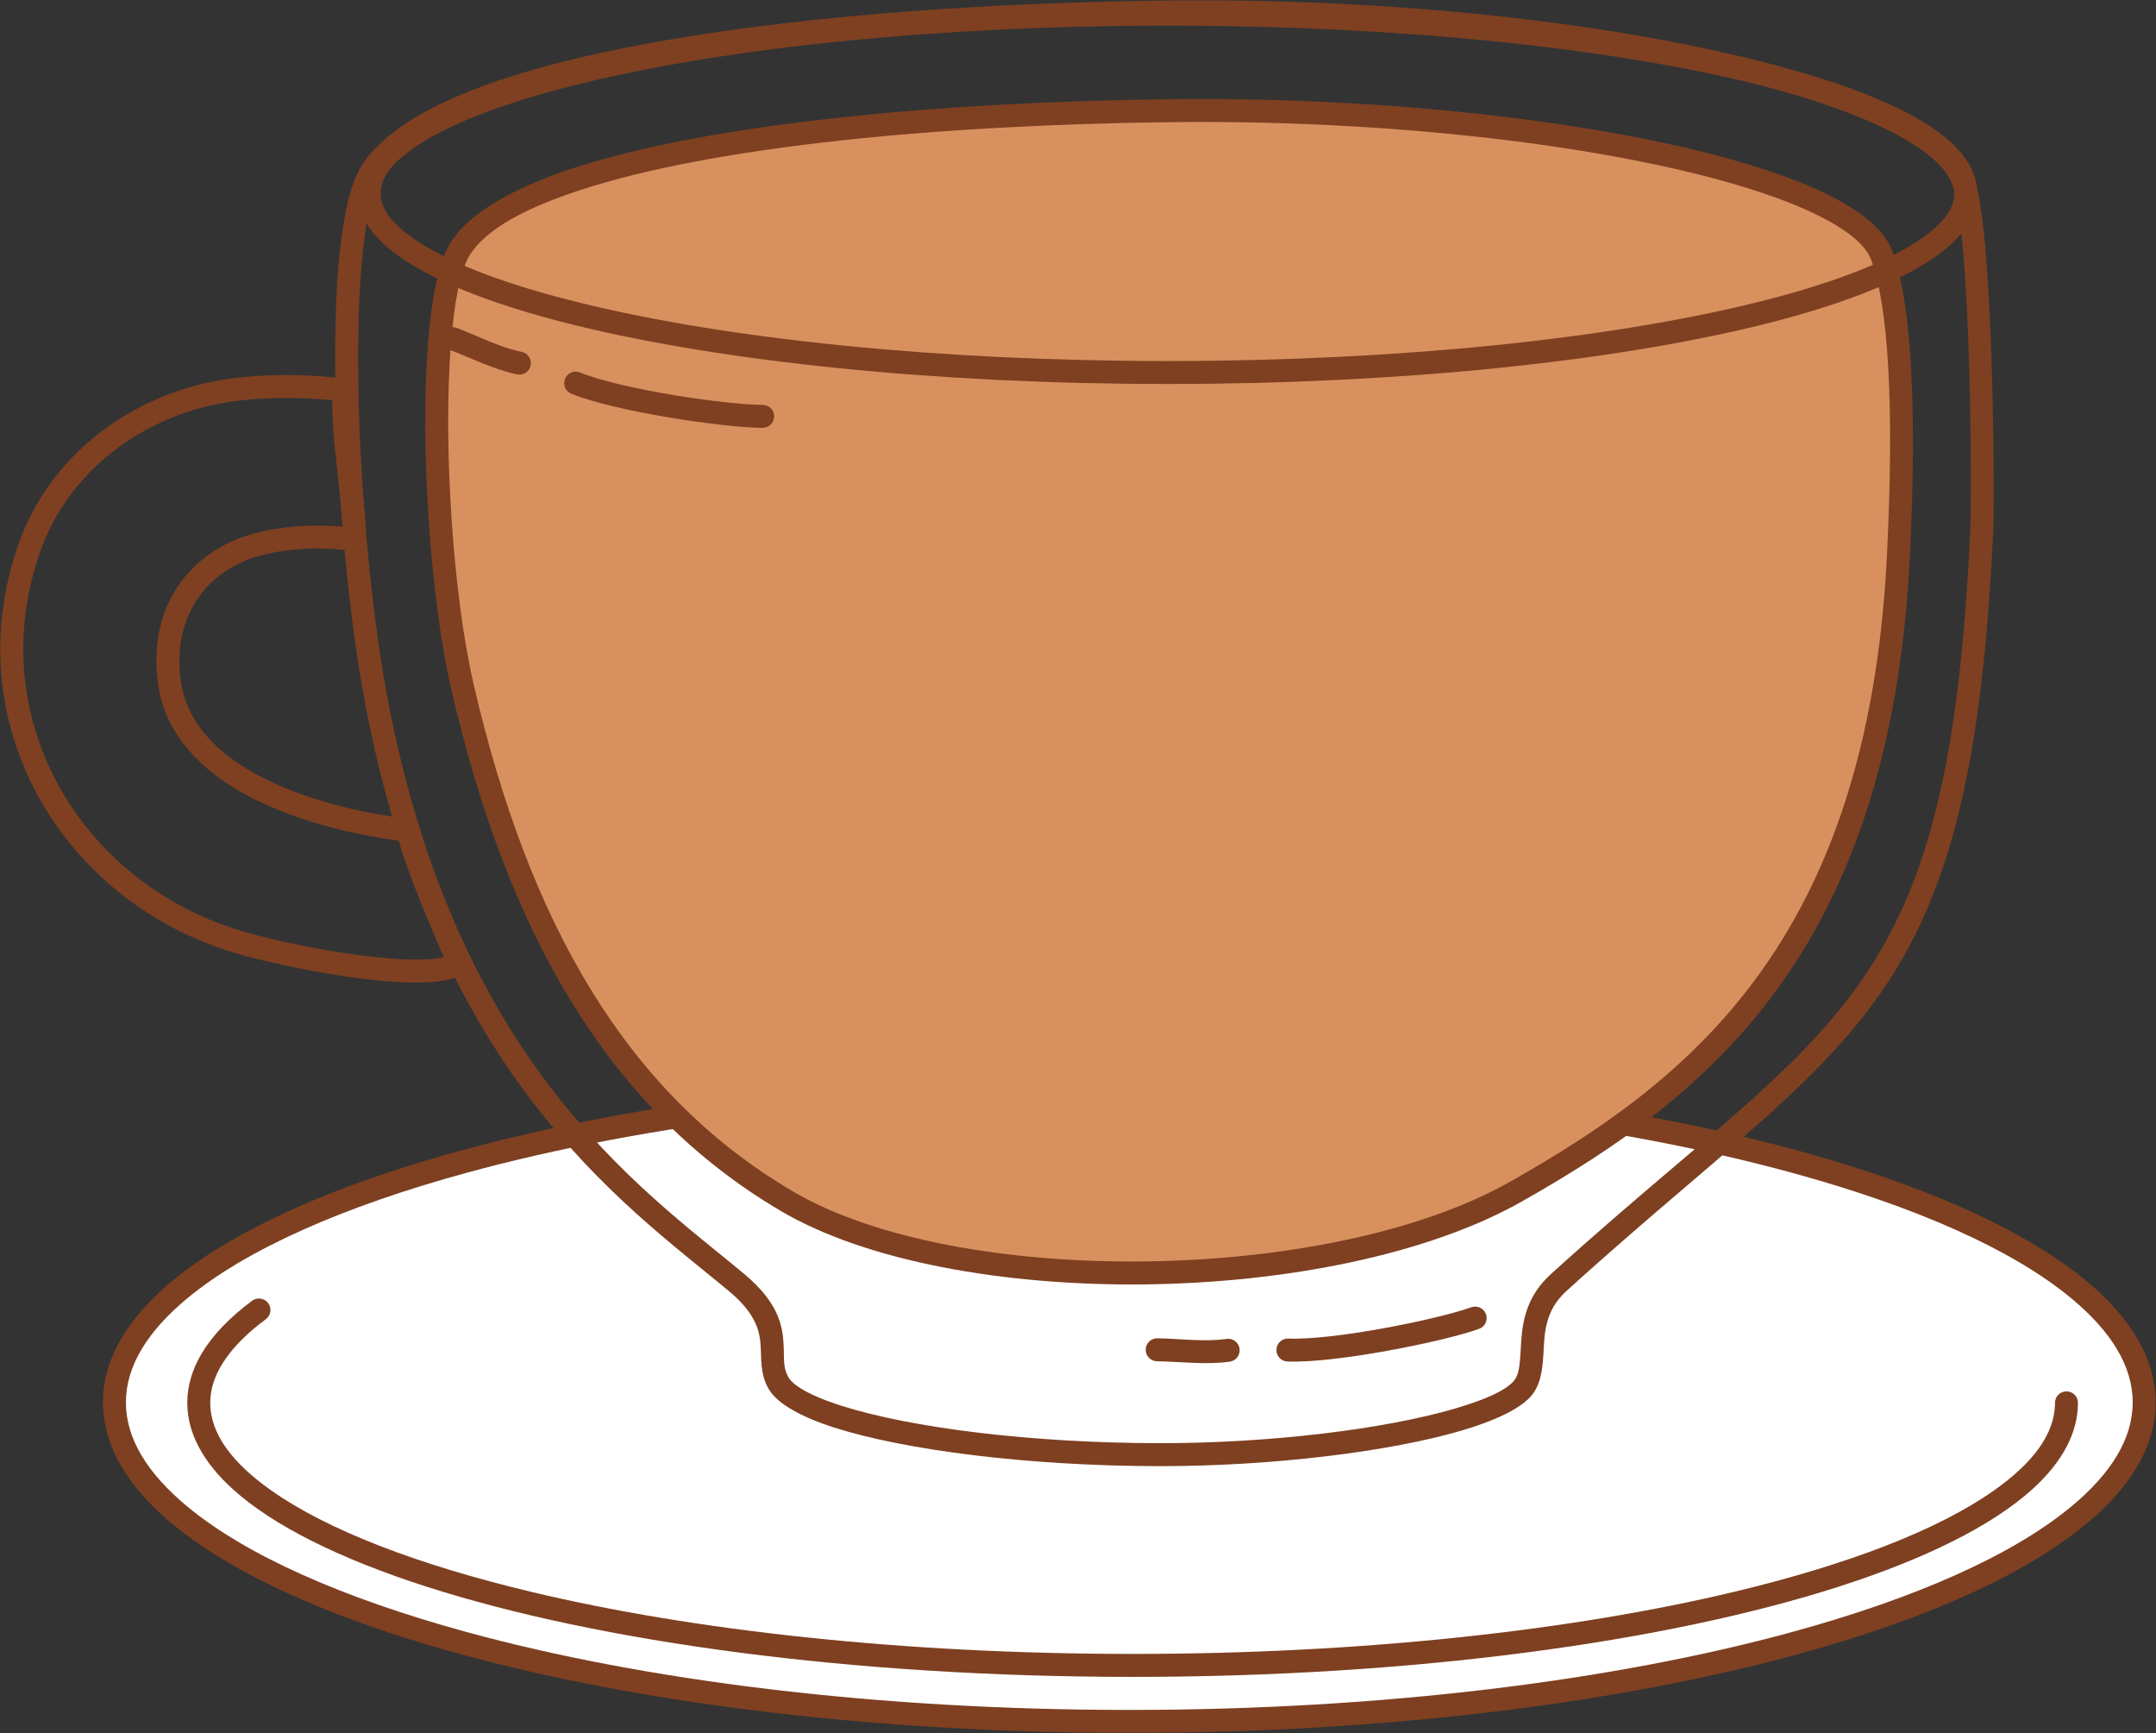 <?xml version="1.0" encoding="UTF-8" standalone="no"?><!DOCTYPE svg PUBLIC "-//W3C//DTD SVG 1.1//EN" "http://www.w3.org/Graphics/SVG/1.1/DTD/svg11.dtd"><svg width="100%" height="100%" viewBox="0 0 3129 2515" version="1.1" xmlns="http://www.w3.org/2000/svg" xmlns:xlink="http://www.w3.org/1999/xlink" xml:space="preserve" xmlns:serif="http://www.serif.com/" style="fill-rule:evenodd;clip-rule:evenodd;stroke-linejoin:round;stroke-miterlimit:2;"><rect x="0" y="0" width="3129" height="2515" fill="#333333" stroke="none"/><g id="Tea"><ellipse cx="1638.95" cy="2034.8" rx="1472.9" ry="462.854" style="fill:#fff;"/><path d="M1638.95,1555.28c-451.012,0 -855.165,63.699 -1126.81,163.79c-135.863,50.061 -238.905,109.521 -299.243,174.313c-41.709,44.788 -63.513,92.417 -63.513,141.418c-0,49.001 21.804,96.631 63.514,141.419c60.338,64.791 163.38,124.251 299.242,174.312c271.641,100.091 675.794,163.79 1126.81,163.79c451.012,-0 855.165,-63.699 1126.81,-163.79c135.863,-50.061 238.905,-109.521 299.243,-174.313c41.71,-44.788 63.513,-92.417 63.513,-141.418c0,-49.001 -21.804,-96.631 -63.514,-141.419c-60.338,-64.791 -163.38,-124.251 -299.242,-174.312c-271.641,-100.091 -675.794,-163.79 -1126.81,-163.79Zm0,33.333c367.83,0 704.215,42.586 961.73,113.004c179.443,49.069 320.329,111.403 405.929,182.579c56.561,47.03 88.57,97.384 88.57,150.605c0,53.221 -32.009,103.575 -88.57,150.605c-85.601,71.176 -226.487,133.511 -405.929,182.579c-257.515,70.418 -593.9,113.004 -961.73,113.004c-367.83,-0 -704.214,-42.586 -961.729,-113.004c-179.444,-49.069 -320.33,-111.403 -405.93,-182.579c-56.561,-47.03 -88.57,-97.384 -88.57,-150.605c0,-53.222 32.009,-103.575 88.571,-150.606c85.6,-71.175 226.486,-133.51 405.929,-182.578c257.515,-70.418 593.899,-113.004 961.729,-113.004Z" style="fill:#7e4021;"/><path d="M2999.07,2035.46c-0,210.241 -607.288,380.93 -1355.3,380.93c-748.008,0 -1355.3,-170.689 -1355.3,-380.93c-0,-47.438 30.917,-92.862 87.393,-134.765" style="fill:#fff;"/><path d="M2982.4,2035.46c0,45.26 -32.406,87.477 -88.608,127.133c-81.319,57.377 -211.723,107.5 -376.433,146.887c-235.463,56.306 -540.516,90.243 -873.588,90.243c-333.071,0 -638.124,-33.937 -873.587,-90.243c-164.711,-39.387 -295.114,-89.51 -376.433,-146.887c-56.203,-39.656 -88.609,-81.873 -88.609,-127.133c0,-23.051 8.651,-45.452 24.559,-67.188c13.653,-18.657 32.544,-36.716 56.099,-54.193c7.387,-5.481 8.935,-15.928 3.453,-23.316c-5.481,-7.387 -15.928,-8.934 -23.316,-3.453c-32.902,24.413 -57.52,50.088 -73.214,76.48c-13.854,23.3 -20.914,47.272 -20.914,71.67c-0,43.587 22.717,86.12 66.558,125.673c58.244,52.548 154.859,100.7 280.888,141.11c249.734,80.077 616.261,130.814 1024.52,130.814c408.255,-0 774.782,-50.737 1024.52,-130.814c126.03,-40.41 222.645,-88.562 280.889,-141.11c43.84,-39.553 66.558,-82.086 66.558,-125.673c-0,-9.199 -7.468,-16.667 -16.667,-16.667c-9.199,0 -16.667,7.468 -16.667,16.667Z" style="fill:#7e4021;"/><path d="M516.608,569.914c1.019,-4.533 0.1,-9.286 -2.536,-13.111c-2.635,-3.826 -6.748,-6.379 -11.347,-7.041c-41.365,-5.964 -118.846,-9.491 -184.328,2.005c-131.595,23.103 -246.695,111.053 -291.084,236.425c-91.067,257.213 58.361,513.763 305.639,592.048c53.52,16.944 175.234,42.607 257.641,45.203c22.354,0.705 41.959,-0.312 56.902,-3.4c12.37,-2.555 21.998,-6.72 28.504,-11.894c5.879,-4.674 7.905,-12.702 4.949,-19.606c-34.184,-79.825 -62.435,-145.934 -72.617,-189.587c-1.595,-6.841 -7.309,-11.947 -14.285,-12.767c-61.394,-7.218 -162.5,-27.326 -238.148,-74.157c-47.609,-29.473 -85.19,-69.601 -93.307,-125.051c-13.658,-93.295 36.927,-162.663 116.996,-183.333c63.655,-16.433 123.572,-7.555 132.113,-6.085c4.65,0.8 9.421,-0.408 13.13,-3.325c3.709,-2.917 6.007,-7.269 6.325,-11.977c1.482,-21.941 -6.812,-83.907 -12.05,-137.94c-3.203,-33.043 -5.546,-62.844 -2.497,-76.407Zm-34.335,10.906c-0.493,17.652 1.091,42.279 3.654,68.718c3.983,41.085 10.052,86.923 11.704,114.702c-26.645,-2.474 -75.428,-4.019 -126.376,9.133c-96.467,24.903 -158.101,108.035 -141.646,220.436c9.579,65.431 52.564,113.786 108.743,148.565c75.512,46.747 174.87,68.74 240.409,77.489c11.458,41.687 35.687,99.902 65.143,168.839c-1.014,0.242 -2.066,0.473 -3.154,0.697c-12.892,2.664 -29.82,3.335 -49.107,2.727c-79.527,-2.506 -196.981,-27.313 -248.63,-43.665c-229.493,-72.654 -368.795,-310.431 -284.278,-549.144c40.411,-114.138 145.622,-193.686 265.425,-214.719c54.22,-9.518 117.165,-8.078 158.113,-3.778l-0,-0Z" style="fill:#7e4021;"/><path d="M2864.4,255.545c-6.987,-19.101 -21.743,-38.022 -44.035,-56.02c-30.342,-24.496 -75.243,-47.863 -131.977,-69.204c-214.104,-80.538 -600.453,-134.219 -992.798,-129.586c-385.283,4.55 -754.72,42.03 -974.378,116.907c-98.366,33.531 -167.277,75.418 -197.118,123.817c-18.247,29.594 -29.752,90.414 -34.614,167.559c-10.885,172.711 8.405,429.783 35.684,585.287c98.424,561.06 379.911,751.922 532.656,878.925c42.032,34.948 45.635,61.739 46.368,85.45c0.653,21.129 0.741,40.099 12.968,59.095c12.055,18.729 44.582,37.889 93.421,53.492c103.262,32.991 282.916,55.852 472.175,56.012c163.672,0.139 334.472,-20.982 439.105,-51.8c48.213,-14.2 82.939,-31.203 98.808,-48.324c14.815,-15.983 17.971,-38.152 19.373,-63.663c1.545,-28.118 1.513,-61.454 33.226,-90.238c251.617,-228.374 411.806,-326.292 507.253,-518.96c63.828,-128.844 98.966,-300.093 112.158,-581.176c2.077,-44.252 1.569,-435.983 -28.275,-517.573l-0,-0Zm-31.305,11.451c29.09,79.527 28.308,461.426 26.283,504.559c-12.887,274.604 -46.373,442.068 -108.73,567.942c-93.831,189.406 -252.43,284.567 -499.786,509.075c-33.847,30.72 -40.746,64.976 -43.106,96.446c-1.008,13.447 -1.093,26.261 -2.834,37.719c-1.27,8.353 -3.274,15.901 -8.703,21.758c-13.334,14.385 -43.271,27.078 -83.78,39.009c-102.376,30.153 -269.518,50.577 -429.659,50.442c-185.186,-0.157 -361.019,-22.15 -462.058,-54.431c-24.652,-7.876 -44.66,-16.273 -58.874,-25.224c-7.615,-4.795 -13.403,-9.493 -16.662,-14.557c-8.646,-13.431 -7.219,-27.143 -7.681,-42.083c-0.939,-30.384 -4.516,-65.27 -58.374,-110.052c-149.332,-124.165 -424.911,-310.53 -521.135,-859.054c-26.913,-153.417 -45.988,-407.036 -35.249,-577.431c4.406,-69.903 13.187,-125.345 29.721,-152.161c26.972,-43.745 90.59,-79.453 179.499,-109.76c217.308,-74.076 582.856,-110.626 964.016,-115.127c387.524,-4.576 769.196,47.906 980.669,127.454c52.7,19.824 94.589,41.186 122.774,63.941c16.727,13.505 28.426,27.202 33.669,41.534l0,0.001Z" style="fill:#7e4021;"/><path d="M2730.7,369.88c26.304,69.152 35.416,218.958 24.351,438.701c-28.591,567.823 -293.767,772.197 -554.004,919.849c-270.26,153.339 -815.893,157.85 -1059.54,14.16c-245.141,-144.571 -389.047,-394.636 -470.343,-745.943c-43.409,-187.583 -54.691,-555.561 -2.945,-636.264c84.524,-131.825 544.569,-194.292 1033.27,-199.841c497.26,-5.647 983.727,89.763 1029.21,209.338Z" style="fill:#d9905f;"/><path d="M2746.28,363.955c-6.361,-16.723 -19.743,-33.353 -40.039,-49.11c-27.188,-21.108 -67.418,-41.265 -118.256,-59.654c-191.22,-69.169 -536.274,-115.294 -886.684,-111.315c-344.079,3.907 -674.007,36.115 -870.174,100.418c-88.326,28.952 -150.14,65.302 -176.935,107.093c-16.412,25.596 -27.673,78.336 -32.973,145.25c-11.816,149.188 3.015,371.123 33.71,503.768c82.505,356.53 229.329,609.821 478.114,756.541c123.879,73.057 324.418,108.989 528.45,106.615c203.664,-2.369 410.619,-42.813 547.78,-120.635c264.126,-149.858 533.408,-357.2 562.426,-933.507c11.236,-223.15 1.293,-375.24 -25.419,-445.464Zm-31.156,11.851c25.897,68.079 34.177,215.601 23.284,431.937c-28.164,559.338 -289.236,760.745 -545.584,906.191c-133.098,75.517 -334.089,113.997 -531.719,116.296c-197.261,2.295 -391.361,-31.363 -511.129,-101.996c-241.496,-142.422 -382.484,-389.26 -462.572,-735.344c-30.076,-129.972 -44.533,-347.44 -32.955,-493.621c4.726,-59.675 13.167,-107.063 27.803,-129.89c23.921,-37.307 80.409,-67.564 159.258,-93.41c193.899,-63.559 520.069,-94.9 860.17,-98.762c345.754,-3.926 686.287,41.08 874.967,109.329c46.851,16.947 84.096,35.186 109.153,54.639c14.535,11.285 24.769,22.654 29.324,34.631Z" style="fill:#7e4021;"/><path d="M1106.97,587.44c-53.972,-0.116 -204.666,-22.418 -265.231,-47.005c-8.523,-3.46 -18.252,0.65 -21.712,9.173c-3.46,8.523 0.651,18.252 9.174,21.712c63.42,25.747 221.181,49.332 277.698,49.453c9.198,0.02 16.682,-7.432 16.702,-16.631c0.02,-9.198 -7.432,-16.682 -16.631,-16.702Z" style="fill:#7e4021;"/><path d="M2135.3,1896.73c-50.834,18.135 -200.196,48.088 -265.507,45.422c-9.191,-0.375 -16.958,6.782 -17.333,15.973c-0.375,9.191 6.782,16.957 15.973,17.332c68.391,2.792 224.836,-28.341 278.067,-47.332c8.664,-3.091 13.189,-12.634 10.098,-21.298c-3.091,-8.664 -12.635,-13.188 -21.298,-10.097Z" style="fill:#7e4021;"/><path d="M757.128,510.574c-31.923,-6.477 -63.774,-23.282 -94.172,-34.765c-8.605,-3.251 -18.23,1.096 -21.481,9.701c-3.251,8.605 1.096,18.23 9.701,21.481c32.018,12.096 65.7,29.429 99.324,36.251c9.015,1.829 17.819,-4.005 19.648,-13.02c1.829,-9.015 -4.005,-17.819 -13.02,-19.648Z" style="fill:#7e4021;"/><path d="M1780.07,1942.65c-32.234,4.696 -67.89,-0.353 -100.381,-0.885c-9.197,-0.15 -16.786,7.195 -16.937,16.392c-0.15,9.197 7.195,16.787 16.392,16.937c34.221,0.56 71.78,5.487 105.731,0.541c9.103,-1.326 15.416,-9.792 14.09,-18.895c-1.326,-9.102 -9.793,-15.416 -18.895,-14.09Z" style="fill:#7e4021;"/><path d="M1694.38,3.856c-339.648,-0 -645.507,32.797 -858.378,84.934c-131.891,32.302 -228.595,72.583 -277.233,116.445c-26.549,23.942 -39.694,49.492 -39.694,75.267c-0,25.775 13.145,51.325 39.695,75.267c48.637,43.862 145.342,84.142 277.232,116.445c212.871,52.137 518.73,84.934 858.378,84.934c339.649,0 645.508,-32.797 858.379,-84.934c131.891,-32.303 228.595,-72.584 277.233,-116.445c26.549,-23.943 39.694,-49.492 39.694,-75.267c0,-25.775 -13.145,-51.325 -39.695,-75.268c-48.637,-43.861 -145.342,-84.142 -277.232,-116.444c-212.871,-52.137 -518.73,-84.934 -858.379,-84.934Zm0,33.333c336.505,-0 639.549,32.323 850.45,83.977c103.398,25.324 184.361,55.106 235.549,88.237c35.096,22.715 55.974,45.718 55.974,71.099c-0,25.381 -20.878,48.384 -55.974,71.099c-51.188,33.131 -132.151,62.912 -235.549,88.237c-210.901,51.654 -513.945,83.977 -850.45,83.977c-336.504,-0 -639.548,-32.323 -850.449,-83.977c-103.398,-25.325 -184.361,-55.107 -235.549,-88.237c-35.096,-22.716 -55.974,-45.718 -55.974,-71.099c0,-25.381 20.878,-48.384 55.974,-71.099c51.188,-33.131 132.151,-62.913 235.549,-88.237c210.901,-51.654 513.945,-83.977 850.449,-83.977Z" style="fill:#7e4021;"/></g></svg>